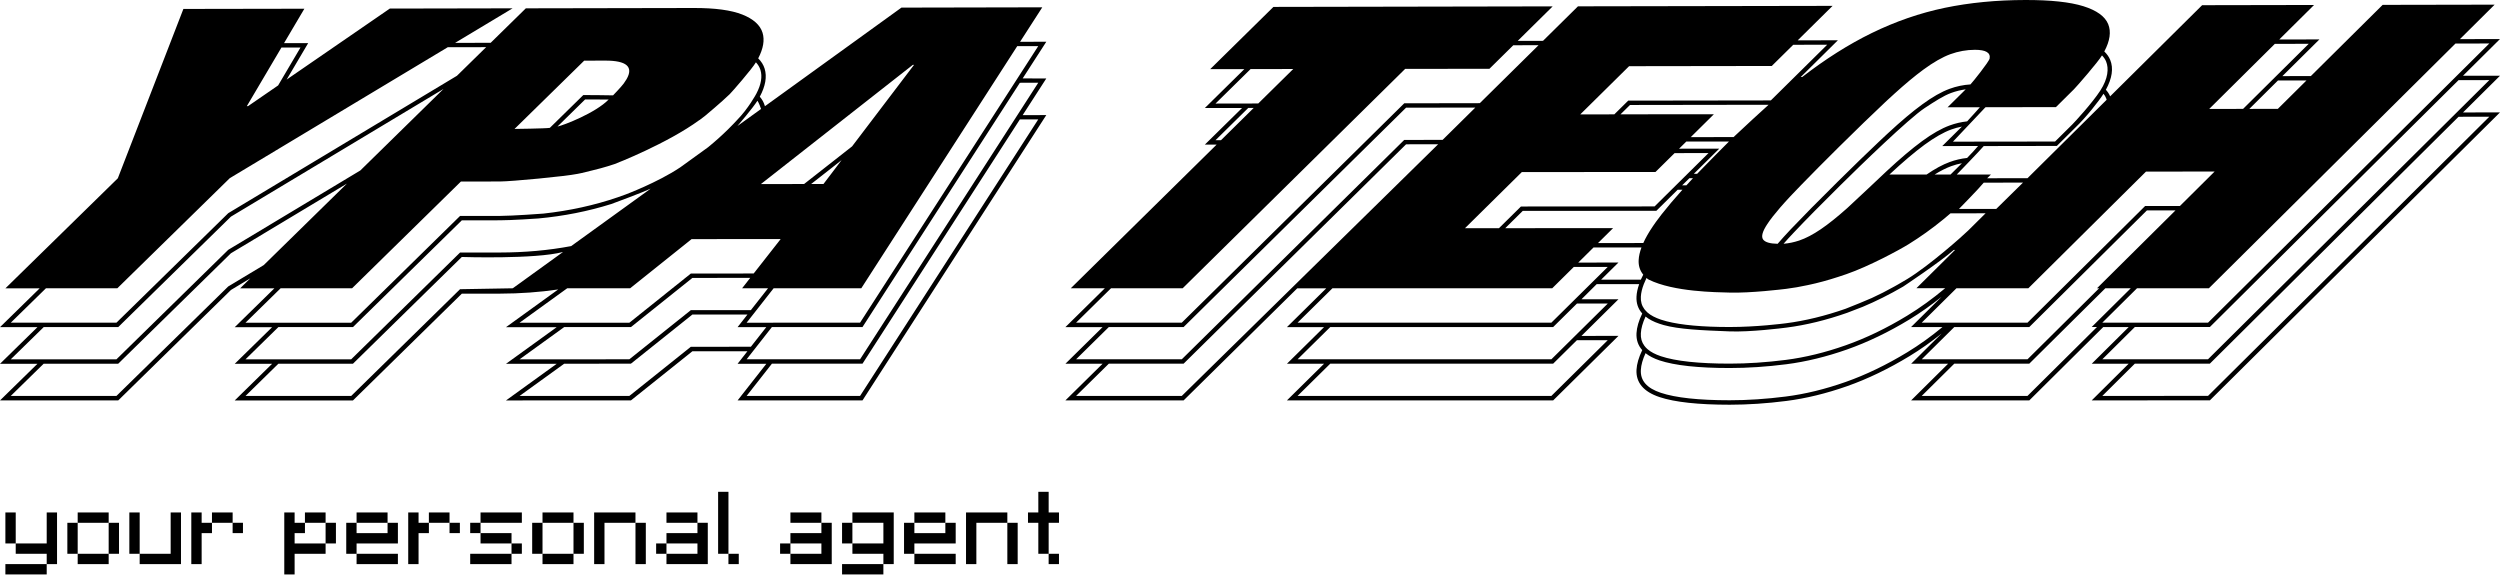 <svg viewBox="0 0 1541 355" fill="none" xmlns="http://www.w3.org/2000/svg">
    <path d="M3.32 334.981V315.881H9.69V334.981H3.32ZM3.32 354.081V347.711H28.788V354.081H3.32ZM28.788 347.721V341.351H9.69V334.981H28.788V315.881H35.158V347.721H28.788Z" fill="black"/>
    <path d="M41.516 341.351V322.251H47.885V341.351H41.516ZM47.885 322.251V315.881H66.984V322.251H47.885ZM47.885 347.721V341.351H66.984V347.721H47.885ZM66.984 341.351V322.251H73.353V341.351H66.984Z" fill="black"/>
    <path d="M79.727 341.351V315.881H86.096V341.351H79.727ZM86.096 347.721V341.351H105.195V315.881H111.564V347.721H86.096Z" fill="black"/>
    <path d="M117.922 347.721V315.881H124.291V322.251H130.661V328.621H124.291V347.721H117.922ZM130.661 322.251V315.881H143.4V322.251H130.661ZM143.39 328.611V322.241H149.76V328.611H143.39Z" fill="black"/>
    <path d="M175.23 354.081V315.881H181.6V322.251H187.97V328.621H181.6V334.991H200.699V341.361H181.6V354.091H175.23V354.081ZM187.96 322.251V315.881H200.699V322.251H187.96ZM200.699 334.981V322.241H207.068V334.981H200.699Z" fill="black"/>
    <path d="M213.426 341.351V322.251H219.795V328.621H238.894V322.251H245.264V334.991H219.795V341.361H213.426V341.351ZM219.795 322.251V315.881H238.894V322.251H219.795ZM219.795 347.721V341.351H245.264V347.721H219.795Z" fill="black"/>
    <path d="M251.629 347.721V315.881H257.998V322.251H264.368V328.621H257.998V347.721H251.629ZM264.358 322.251V315.881H277.097V322.251H264.358ZM277.097 328.611V322.241H283.467V328.611H277.097Z" fill="black"/>
    <path d="M289.832 328.611V322.241H296.202V328.611H289.832ZM289.832 347.721V341.351H315.3V347.721H289.832ZM296.202 322.251V315.881H321.67V322.251H296.202ZM296.202 334.981V328.611H315.3V334.981H296.202ZM315.3 341.351V334.981H321.67V341.351H315.3Z" fill="black"/>
    <path d="M328.035 341.351V322.251H334.405V341.351H328.035ZM334.405 322.251V315.881H353.503V322.251H334.405ZM334.405 347.721V341.351H353.503V347.721H334.405ZM353.503 341.351V322.251H359.873V341.351H353.503Z" fill="black"/>
    <path d="M366.234 347.721V315.881H391.703V322.251H372.604V347.721H366.234ZM391.713 347.721V322.251H398.082V347.721H391.713Z" fill="black"/>
    <path d="M404.441 341.351V334.981H410.811V341.351H404.441ZM410.811 322.251V315.881H429.91V322.251H410.811ZM410.811 347.721V341.351H429.91V334.981H410.811V328.611H429.91V322.241H436.279V347.711H410.811V347.721Z" fill="black"/>
    <path d="M442.648 341.35V303.15H449.018V341.35H442.648ZM449.008 347.72V341.35H455.378V347.72H449.008Z" fill="black"/>
    <path d="M480.844 341.351V334.981H487.213V341.351H480.844ZM487.213 322.251V315.881H506.312V322.251H487.213ZM487.213 347.721V341.351H506.312V334.981H487.213V328.611H506.312V322.241H512.682V347.711H487.213V347.721Z" fill="black"/>
    <path d="M519.047 334.98V322.24H525.416V334.98H519.047ZM519.047 354.08V347.71H544.515V354.08H519.047ZM544.525 347.72V341.35H525.426V334.98H544.525V322.24H525.426V315.87H550.895V347.71H544.525V347.72Z" fill="black"/>
    <path d="M557.25 341.351V322.251H563.62V328.621H582.718V322.251H589.088V334.991H563.62V341.361H557.25V341.351ZM563.62 322.251V315.881H582.718V322.251H563.62ZM563.62 347.721V341.351H589.088V347.721H563.62Z" fill="black"/>
    <path d="M595.457 347.721V315.881H620.925V322.251H601.827V347.721H595.457ZM620.925 347.721V322.251H627.295V347.721H620.925Z" fill="black"/>
    <path d="M640.022 341.35V322.25H633.652V315.88H640.022V303.15H646.391V315.88H652.761V322.25H646.391V341.35H640.022ZM646.381 347.72V341.35H652.751V347.72H646.381Z" fill="black"/>
    <path d="M1518.18 46.7L1540.98 24.07L1516.3 24.12L1537.7 2.87L1468.67 3L1424.43 46.87L1406.86 46.92L1429.69 24.29L1404.94 24.34L1426.39 3.07L1357.39 3.2L1300.69 59.39C1300.09 57.94 1299.21 56.59 1298.06 55.34C1301.91 48.28 1302.84 42.1 1300.74 36.94C1299.96 35.04 1298.74 33.31 1297.09 31.73C1300.59 25.17 1301.39 19.54 1299.49 14.89C1297.54 10.11 1292.43 6.41 1284.2 3.83C1275.94 1.25 1264.03 -0.02 1248.43 0C1230.64 0.03 1214.04 1.65 1198.72 4.83C1183.41 8.03 1168.42 13.21 1153.75 20.37C1139.51 27.33 1125.24 36.36 1110.9 47.45H1110L1132.88 24.82L1108.1 24.87L1129.6 3.62L972.66 3.9L951.112 25.17H951.092L935.523 25.2L957.071 3.93L784.943 4.26L745.956 42.63L767.005 42.61L742.657 66.59L765.605 66.57L742.657 89.15H749.916L660.022 177.7H681.021L656.723 201.63H679.641L656.723 224.21H679.641L656.723 246.79H729.597L799.642 177.71H817.511L793.263 201.64H816.141L793.263 224.22H816.141L793.263 246.8H957.381L997.628 207.03L974.8 207.06L997.628 184.46H974.83L984.189 175.15L1010.39 175.12C1009.41 177.87 1008.86 180.43 1008.74 182.78C1008.52 186.86 1009.69 190.36 1012.27 193.24C1010.09 197.75 1008.94 201.75 1008.74 205.35C1008.52 209.43 1009.69 212.93 1012.27 215.81C1010.09 220.32 1008.94 224.32 1008.74 227.92C1008.31 235.8 1013.1 241.49 1022.93 244.76C1032.29 247.89 1046.82 249.47 1066.17 249.47C1077.33 249.47 1089.1 248.69 1101.16 247.14C1113.27 245.59 1125.86 242.51 1138.58 238.03C1151.27 233.55 1164.23 227.29 1177.12 219.46C1183.73 215.43 1190.3 210.8 1196.83 205.57L1178.02 224.22H1200.79L1178.02 246.8H1250.87L1296.42 201.62H1312.11L1289.33 224.22H1312.08L1289.33 246.8L1362.18 246.77L1541 69.27L1518.2 69.32L1541 46.69L1518.18 46.7ZM1421.73 49.58L1404.06 67.1L1386.49 67.13L1404.13 49.61L1421.73 49.58ZM1402.2 27.05L1423.1 27L1382.63 67.12L1361.76 67.15L1402.2 27.05ZM1322.8 105.77L1365.09 105.74L1343.69 126.99H1322.25L1249.74 198.9H1184.54L1205.96 177.68H1250.28L1322.8 105.77ZM1207.5 128.79C1207.5 128.79 1220.09 115.98 1222.77 112.6H1222.79L1246.99 112.55L1230.5 128.77L1207.5 128.79ZM1298.22 60.54C1298.34 60.84 1298.47 61.17 1298.55 61.49L1249.75 109.84L1224.9 109.87L1227.23 107.57L1206.13 107.6C1206.13 107.6 1221.12 92.11 1222.77 90.03H1222.79L1267.84 89.95L1279.33 78.56C1285.78 72.45 1294.1 61.87 1296.6 57.79C1297.3 58.66 1297.85 59.56 1298.22 60.54ZM1220.41 66.1C1219.91 66.7 1213.85 73.46 1212.53 74.81C1208.85 75.21 1205.25 76.04 1201.74 77.34C1196.73 79.17 1191 82.42 1184.73 87.03C1178.5 91.61 1171.12 97.84 1162.83 105.58C1162.1 106.26 1141.73 125.53 1138.65 128.26C1132.52 133.72 1127.09 138.07 1122.31 141.32C1117.53 144.57 1113.07 146.9 1108.97 148.28C1105.79 149.33 1102.59 150.01 1099.38 150.26C1101.28 148.08 1103.41 145.75 1105.79 143.25C1113.05 135.57 1122.71 125.76 1134.5 114.12C1146.34 102.38 1176.51 73.11 1186.32 66.64C1192.62 62.5 1197.91 59.06 1202.66 57.3C1205.59 56.22 1208.59 55.5 1211.65 55.07C1211.25 55.5 1210.8 55.92 1210.37 56.35L1200.48 66.14L1220.41 66.1ZM1164.69 107.54C1172.9 99.88 1180.18 93.72 1186.33 89.19C1192.41 84.76 1197.89 81.61 1202.67 79.85C1204.85 79.05 1207.08 78.45 1209.33 78.02L1197.22 90.03L1219.29 90C1217.56 92.05 1215.36 94.48 1212.53 97.36C1208.85 97.76 1205.25 98.59 1201.74 99.89C1197.51 101.44 1192.75 103.99 1187.57 107.57H1187.55L1164.61 107.6L1164.69 107.54ZM1202.67 102.44C1204.85 101.64 1207.08 101.04 1209.33 100.61L1202.3 107.59H1192.49C1196.16 105.29 1199.56 103.59 1202.67 102.44ZM1267.29 66.02L1278.38 55.03C1280.08 53.35 1293.1 38.41 1295.67 34.16C1296.82 35.34 1297.67 36.59 1298.22 37.96C1299.92 42.16 1299.46 48.38 1294.67 55.78C1289.59 63.62 1278.93 75.15 1277.43 76.65L1266.74 87.24L1203.79 87.32C1203.79 87.32 1223.59 66.4 1223.84 66.1L1267.29 66.02ZM1110.45 113.82L1110.48 113.79C1116.86 107.21 1124.57 99.45 1133.56 90.54C1144.42 79.8 1153.78 70.74 1161.67 63.33L1161.69 63.3C1162.39 62.65 1163.09 62 1163.77 61.37C1164.07 61.09 1164.37 60.82 1164.65 60.57C1165.6 59.67 1166.55 58.82 1167.48 57.99L1167.5 57.96C1174.28 51.8 1180.29 46.8 1185.54 42.94C1191.75 38.38 1197.3 35.21 1202.21 33.4C1207.12 31.62 1212.17 30.72 1217.35 30.7C1224.03 30.7 1227.06 32.48 1226.41 36.06C1226.03 38.09 1215.92 50.68 1214.6 52.03C1210.22 52.31 1205.91 53.21 1201.76 54.73C1196.75 56.56 1191.02 59.81 1184.75 64.44C1178.77 68.79 1171.74 74.73 1163.88 82.01C1163.53 82.34 1163.2 82.64 1162.85 82.96C1162.22 83.54 1161.6 84.14 1160.95 84.74C1159.97 85.67 1158.95 86.62 1157.92 87.59C1150.69 94.42 1142.2 102.66 1132.62 112.14C1120.81 123.8 1111.15 133.64 1103.84 141.32C1100.76 144.57 1098.06 147.58 1095.73 150.28C1091 150.2 1088 149.3 1086.79 147.63C1085.49 145.83 1086.36 142.67 1089.37 138.12C1091.2 135.32 1093.87 131.91 1097.35 127.88C1099.2 125.73 1101.33 123.4 1103.66 120.9C1103.68 120.87 1103.68 120.87 1103.71 120.85C1104.09 120.47 1104.46 120.07 1104.84 119.67C1106.57 117.85 1108.45 115.9 1110.45 113.82ZM1042.16 84.54L1056.44 70.42L998.888 70.47L999.138 70.22L1004.72 64.71L1090.16 64.58C1088.13 66.36 1072.79 80.42 1068.59 84.48L1042.16 84.54ZM1065.75 87.22C1064.62 88.35 1051.03 101.94 1046.13 107.12H1044.09L1059.75 91.63L1034.98 91.66L1039.43 87.26L1065.75 87.22ZM974.31 70.28L1004.17 40.8L1092.11 40.67L1105.35 27.61L1126.3 27.56L1091.54 61.9L1003.63 62.03L995.318 70.24L995.069 70.49L974.1 70.52L974.31 70.28ZM1020.43 106.02L1032.22 94.38L1053.13 94.35L1019.88 127.24L937.513 127.29L923.974 140.65H903.025L938.063 106.06L1020.43 106.02ZM927.833 140.65L938.623 129.99L980.52 129.96H984.369L1020.99 129.93L1034.13 116.94H1037.06C1032.13 122.42 1027.85 127.5 1024.17 132.18C1022.92 133.76 1021.77 135.31 1020.69 136.81C1020.36 137.26 1019.09 139.06 1018.81 139.51C1016.31 143.21 1014.33 146.64 1012.93 149.8L984.999 149.83L994.309 140.62L927.833 140.65ZM1036.88 114.23L1041.36 109.83H1043.56C1042.18 111.33 1040.81 112.81 1039.51 114.23H1036.88ZM749.246 63.84L770.845 42.59L797.153 42.54L775.584 63.79L749.246 63.84ZM749.246 86.42L769.445 66.52H772.794L752.626 86.42H749.246ZM663.302 198.89L684.851 177.67H729.017L866.138 42.47L918.094 42.39L932.783 27.9L948.372 27.85L912.164 63.59H912.134L865.588 63.67L728.448 198.89H663.302ZM663.302 221.47L683.471 201.6H729.567L866.708 66.37L909.375 66.32L889.226 86.22H889.196L865.568 86.25L728.448 221.47H663.302ZM728.448 244.05H663.302L683.471 224.18H729.567L866.708 88.95L886.476 88.92L728.448 244.05ZM991.029 209.68L956.271 244.04H799.822L819.971 224.17H957.361L972.03 209.68H991.029ZM991.029 187.11L956.271 221.47H799.822L819.971 201.6H957.361L972.03 187.11H991.029ZM956.261 198.89H799.822L821.341 177.67H956.811L970.1 164.53H991.019L956.261 198.89ZM986.919 172.39L997.608 161.83L972.83 161.86L982.239 152.55L1011.8 152.52C1010.77 155.32 1010.2 157.88 1010.07 160.23C1009.87 163.73 1010.82 166.76 1012.9 169.29C1012.35 170.34 1011.87 171.37 1011.42 172.37L986.919 172.39ZM1011.42 182.88C1011.55 180.53 1012.15 177.92 1013.27 175.07C1013.42 174.62 1014.75 171.67 1014.92 171.32C1015.35 171.7 1015.78 172.12 1016.3 172.37C1031.8 179.97 1057.66 180.11 1066.15 180.35C1079.11 180.72 1098.74 178.32 1100.96 178.05C1105.31 177.5 1109.69 176.75 1114.15 175.77C1114.98 175.62 1116.65 175.22 1116.65 175.22C1117.42 175.07 1118.23 174.87 1119.03 174.67H1119.06C1125.34 173.17 1131.66 171.21 1138.11 168.99C1152.05 164.18 1170.74 154.07 1176.4 150.57C1183.61 146.1 1190.81 141.01 1197.89 135.2C1199.37 134 1200.84 132.75 1202.29 131.5H1204.77L1223.92 131.47L1213.18 142.11C1209.9 145.34 1189.17 163.78 1175.67 171.97C1174.55 172.65 1170.74 174.9 1169.96 175.32C1169.16 175.8 1168.36 176.25 1167.56 176.67C1162.96 179.25 1158.37 181.58 1153.79 183.68C1152.56 184.28 1140.57 189.26 1137.65 190.31C1125.11 194.71 1112.72 197.74 1100.78 199.27C1099 199.5 1082.84 201.57 1066.14 201.57C1049.45 201.57 1036.44 200.39 1027.36 198.07C1026.88 197.94 1024.03 197.09 1023.78 197.02C1020.3 195.84 1017.55 194.42 1015.55 192.67C1015.17 192.34 1013.87 190.97 1013.6 190.57C1011.97 188.38 1011.25 185.83 1011.42 182.88ZM1011.42 205.45C1011.57 202.42 1012.55 198.99 1014.32 195.11C1016.5 196.89 1019.3 198.34 1022.75 199.51C1022.8 199.54 1022.85 199.54 1022.9 199.56C1023.3 199.69 1023.7 199.84 1024.13 199.94C1024.58 200.09 1025.03 200.24 1025.51 200.37C1034.87 202.97 1048.51 203.6 1066.14 204.27C1078.83 204.75 1098.45 202.29 1101.13 201.94C1113.24 200.39 1125.83 197.31 1138.55 192.83C1139.4 192.53 1146.86 189.68 1147.98 189.2H1148.01C1156.32 185.72 1164.7 181.54 1173.09 176.66C1173.09 176.66 1195.53 161.77 1204.31 154.06H1205.09L1181.27 177.66H1199C1191.29 184.12 1183.49 189.77 1175.66 194.53C1162.95 202.29 1150.16 208.45 1137.64 212.85C1125.1 217.28 1112.71 220.31 1100.77 221.84C1088.81 223.37 1077.17 224.14 1066.13 224.14C1047.08 224.14 1032.83 222.61 1023.77 219.58C1020.29 218.4 1017.54 216.98 1015.54 215.23C1015.16 214.9 1014.81 214.58 1014.51 214.25C1014.16 213.9 1013.86 213.52 1013.58 213.12C1011.97 210.96 1011.25 208.41 1011.42 205.45ZM1175.67 217.12C1162.96 224.85 1150.17 231.04 1137.65 235.44C1125.11 239.87 1112.72 242.9 1100.78 244.42C1088.82 245.95 1077.18 246.72 1066.14 246.72C1047.09 246.72 1032.84 245.17 1023.78 242.14C1015.1 239.26 1011.04 234.63 1011.42 228.02C1011.57 224.99 1012.55 221.56 1014.32 217.68C1016.52 219.48 1019.4 220.96 1022.9 222.14C1032.26 225.27 1046.79 226.85 1066.14 226.85C1077.3 226.85 1089.07 226.07 1101.13 224.52C1113.24 222.97 1125.83 219.89 1138.55 215.41C1151.24 210.93 1164.2 204.7 1177.09 196.86C1183.7 192.83 1190.27 188.18 1196.8 182.94L1177.99 201.59H1197.35C1190.2 207.5 1182.96 212.69 1175.67 217.12ZM1184.55 221.47L1204.62 201.6H1250.85L1323.36 129.69H1340.97L1292.6 177.67H1293.93L1249.75 221.47H1184.55ZM1249.74 244.05H1184.54L1204.61 224.18H1250.84L1297.74 177.68H1313.41L1289.31 201.58H1292.56L1249.74 244.05ZM1295.87 198.89L1317.27 177.67H1361.58L1367.21 172.09L1513.54 26.85L1534.41 26.8L1361.03 198.89H1295.87ZM1534.42 71.95L1361.03 244.02L1295.87 244.05L1315.89 224.18L1362.16 224.15L1515.45 71.98L1534.42 71.95ZM1361.03 221.44L1295.87 221.47L1315.92 201.57H1362.16L1515.45 49.4L1534.42 49.37L1361.03 221.44Z" fill="black"/>
    <path d="M630.375 48.33L644.944 25.73L628.775 25.76L642.464 4.51L555.65 4.69L471.486 65.48C471.436 65.28 471.386 65.1 471.336 64.93C470.736 62.98 469.737 61.23 468.337 59.6C471.836 53.09 472.836 47.31 471.336 42.36C470.606 39.98 469.286 37.88 467.357 35.98C470.506 29.95 471.406 24.69 470.036 20.19C468.587 15.46 464.427 11.71 457.597 8.98C450.738 6.25 440.759 4.9 427.64 4.93L324.127 5.13L302.458 26.38H302.438L280.51 26.43L315.967 5.13L240.293 5.28L176.697 49.05L189.966 26.57L175.078 26.6L187.617 5.38L113.042 5.51L72.625 109.9L3.33 177.73H24.448L0 201.66H23.078L0 224.24H23.078L0 246.82H72.875L142.35 178.74L154.309 171.56L147.999 177.74H169.118L144.69 201.67H167.738L144.69 224.25H167.718L144.69 246.83H217.564L284.66 181.03L308.208 181C320.547 180.97 332.506 180.12 344.075 178.42L311.888 201.67H343.146L311.888 224.25H343.146L311.888 246.83L388.892 246.81L426.78 216.53L460.717 216.5L454.658 224.23H472.376L454.658 246.81H531.642L644.934 70.94L630.365 70.97L644.934 48.37L630.375 48.33ZM627.015 28.45L639.974 28.42L530.142 198.89L460.217 198.92L476.856 177.7H530.892L627.015 28.45ZM499.984 113.42L513.343 102.96L513.563 102.78L513.593 102.75L518.773 98.67L518.223 99.4L518.173 99.45L515.443 103.08L507.584 113.42H499.984ZM562.65 39.99H563.4L525.282 90.15L525.263 90.2L495.635 113.43H495.615L469.017 113.46L562.65 39.99ZM469.107 67.17L454.538 77.68C454.718 77.53 464.377 66.17 466.877 62.09C467.727 63.24 469.007 66.67 469.107 67.17ZM360.094 37.39L373.083 37.36C386.192 37.33 390.602 41.14 386.242 48.77C386.022 49.2 384.813 51 384.463 51.47C382.933 53.55 378.033 58.65 377.883 58.78C376.453 58.65 359.534 58.6 359.534 58.6L338.916 78.82C336.036 79.25 317.167 79.47 317.167 79.47L360.094 37.39ZM375.183 61.34C367.034 69.65 347.555 77.18 343.625 78.01L360.644 61.32C360.644 61.32 374.553 61.29 375.183 61.34ZM173.468 29.31L185.227 29.28L171.438 52.66L152.899 65.42H152.149L173.468 29.31ZM6.62 198.92L28.318 177.7H72.315L141.64 109.82L276.01 29.1L299.659 29.07L281.66 46.71L140.69 131.4L71.765 198.9H6.62V198.92ZM6.62 221.49L26.938 201.62H72.865L142.34 133.54L273.35 54.85L222.124 105.06L222.074 105.09L140.69 153.99L71.765 221.49H6.62ZM162.578 163.4L162.528 163.43L140.68 176.57L71.755 244.07H6.61L26.908 224.2H72.855L142.33 156.12L213.835 113.17L162.578 163.4ZM151.319 198.92L172.968 177.7H217.015L284.11 111.9L308.208 111.87C315.318 111.84 348.695 108.69 356.055 107.16C356.875 107.01 357.684 106.83 358.504 106.66C360.734 106.18 370.244 103.73 370.244 103.73C373.123 102.95 375.973 102.08 378.803 101.13C379.703 100.85 411.431 88.39 431.109 74H431.209C431.789 73.6 434.039 71.87 434.589 71.42C434.589 71.42 444.928 62.81 449.808 58.03C451.138 56.73 463.427 42.69 465.947 38.41C467.297 39.86 468.227 41.44 468.747 43.14C469.976 47.17 469.177 52.05 466.297 57.58C466.117 57.98 461.277 66.95 454.208 74.12C453.858 74.47 452.478 75.97 452.108 76.35C451.078 77.45 449.978 78.55 448.858 79.65C444.908 83.53 440.849 87.18 436.599 90.64L436.579 90.67L419.16 103.26L419.03 103.33C405.131 112.58 385.642 119.87 385.642 119.87C384.863 120.17 381.593 121.35 380.733 121.62C366.364 126.55 351.025 129.9 334.936 131.66H334.916C334.216 131.74 315.847 133.06 308.218 133.09L283.57 133.12L216.475 198.92H151.319ZM151.319 221.49L171.588 201.62H217.564L284.66 135.82L308.208 135.79C314.788 135.79 331.156 134.76 331.856 134.66C347.545 133.21 362.514 130.23 376.653 125.8H376.683C377.633 125.5 396.532 118.44 401.081 116.29L352.055 151.7H352.025C338.056 154.33 323.417 155.63 308.208 155.65L283.56 155.68L216.465 221.48H151.319V221.49ZM283.56 178.27L216.465 244.07H151.319L171.588 224.2H217.564L284.66 158.4C284.66 158.4 329.866 159.89 347.055 155.32L316.067 177.7L283.56 178.27ZM320.247 198.92L349.625 177.7H388.412L426.3 147.39L481.206 147.36L464.567 168.58L425.83 168.61L387.942 198.92H320.247ZM320.247 221.49L347.755 201.62H388.902L426.79 171.31L462.447 171.28L457.437 177.69H473.426L473.376 177.74L462.837 191.15L425.82 191.18L387.932 221.46L351.515 221.49H320.247ZM425.83 213.76L387.942 244.04L320.247 244.07L347.755 224.2H347.775L388.892 224.17L426.78 193.89L460.737 193.87L454.658 201.63H472.346L462.837 213.74L425.83 213.76ZM639.984 73.58L530.142 244.05H460.217L475.806 224.18H531.642L628.645 73.61L639.984 73.58ZM530.142 221.47H460.217L475.786 201.62L531.642 201.59L628.645 51.02L639.984 50.99L530.142 221.47Z" fill="black"/>
</svg>
